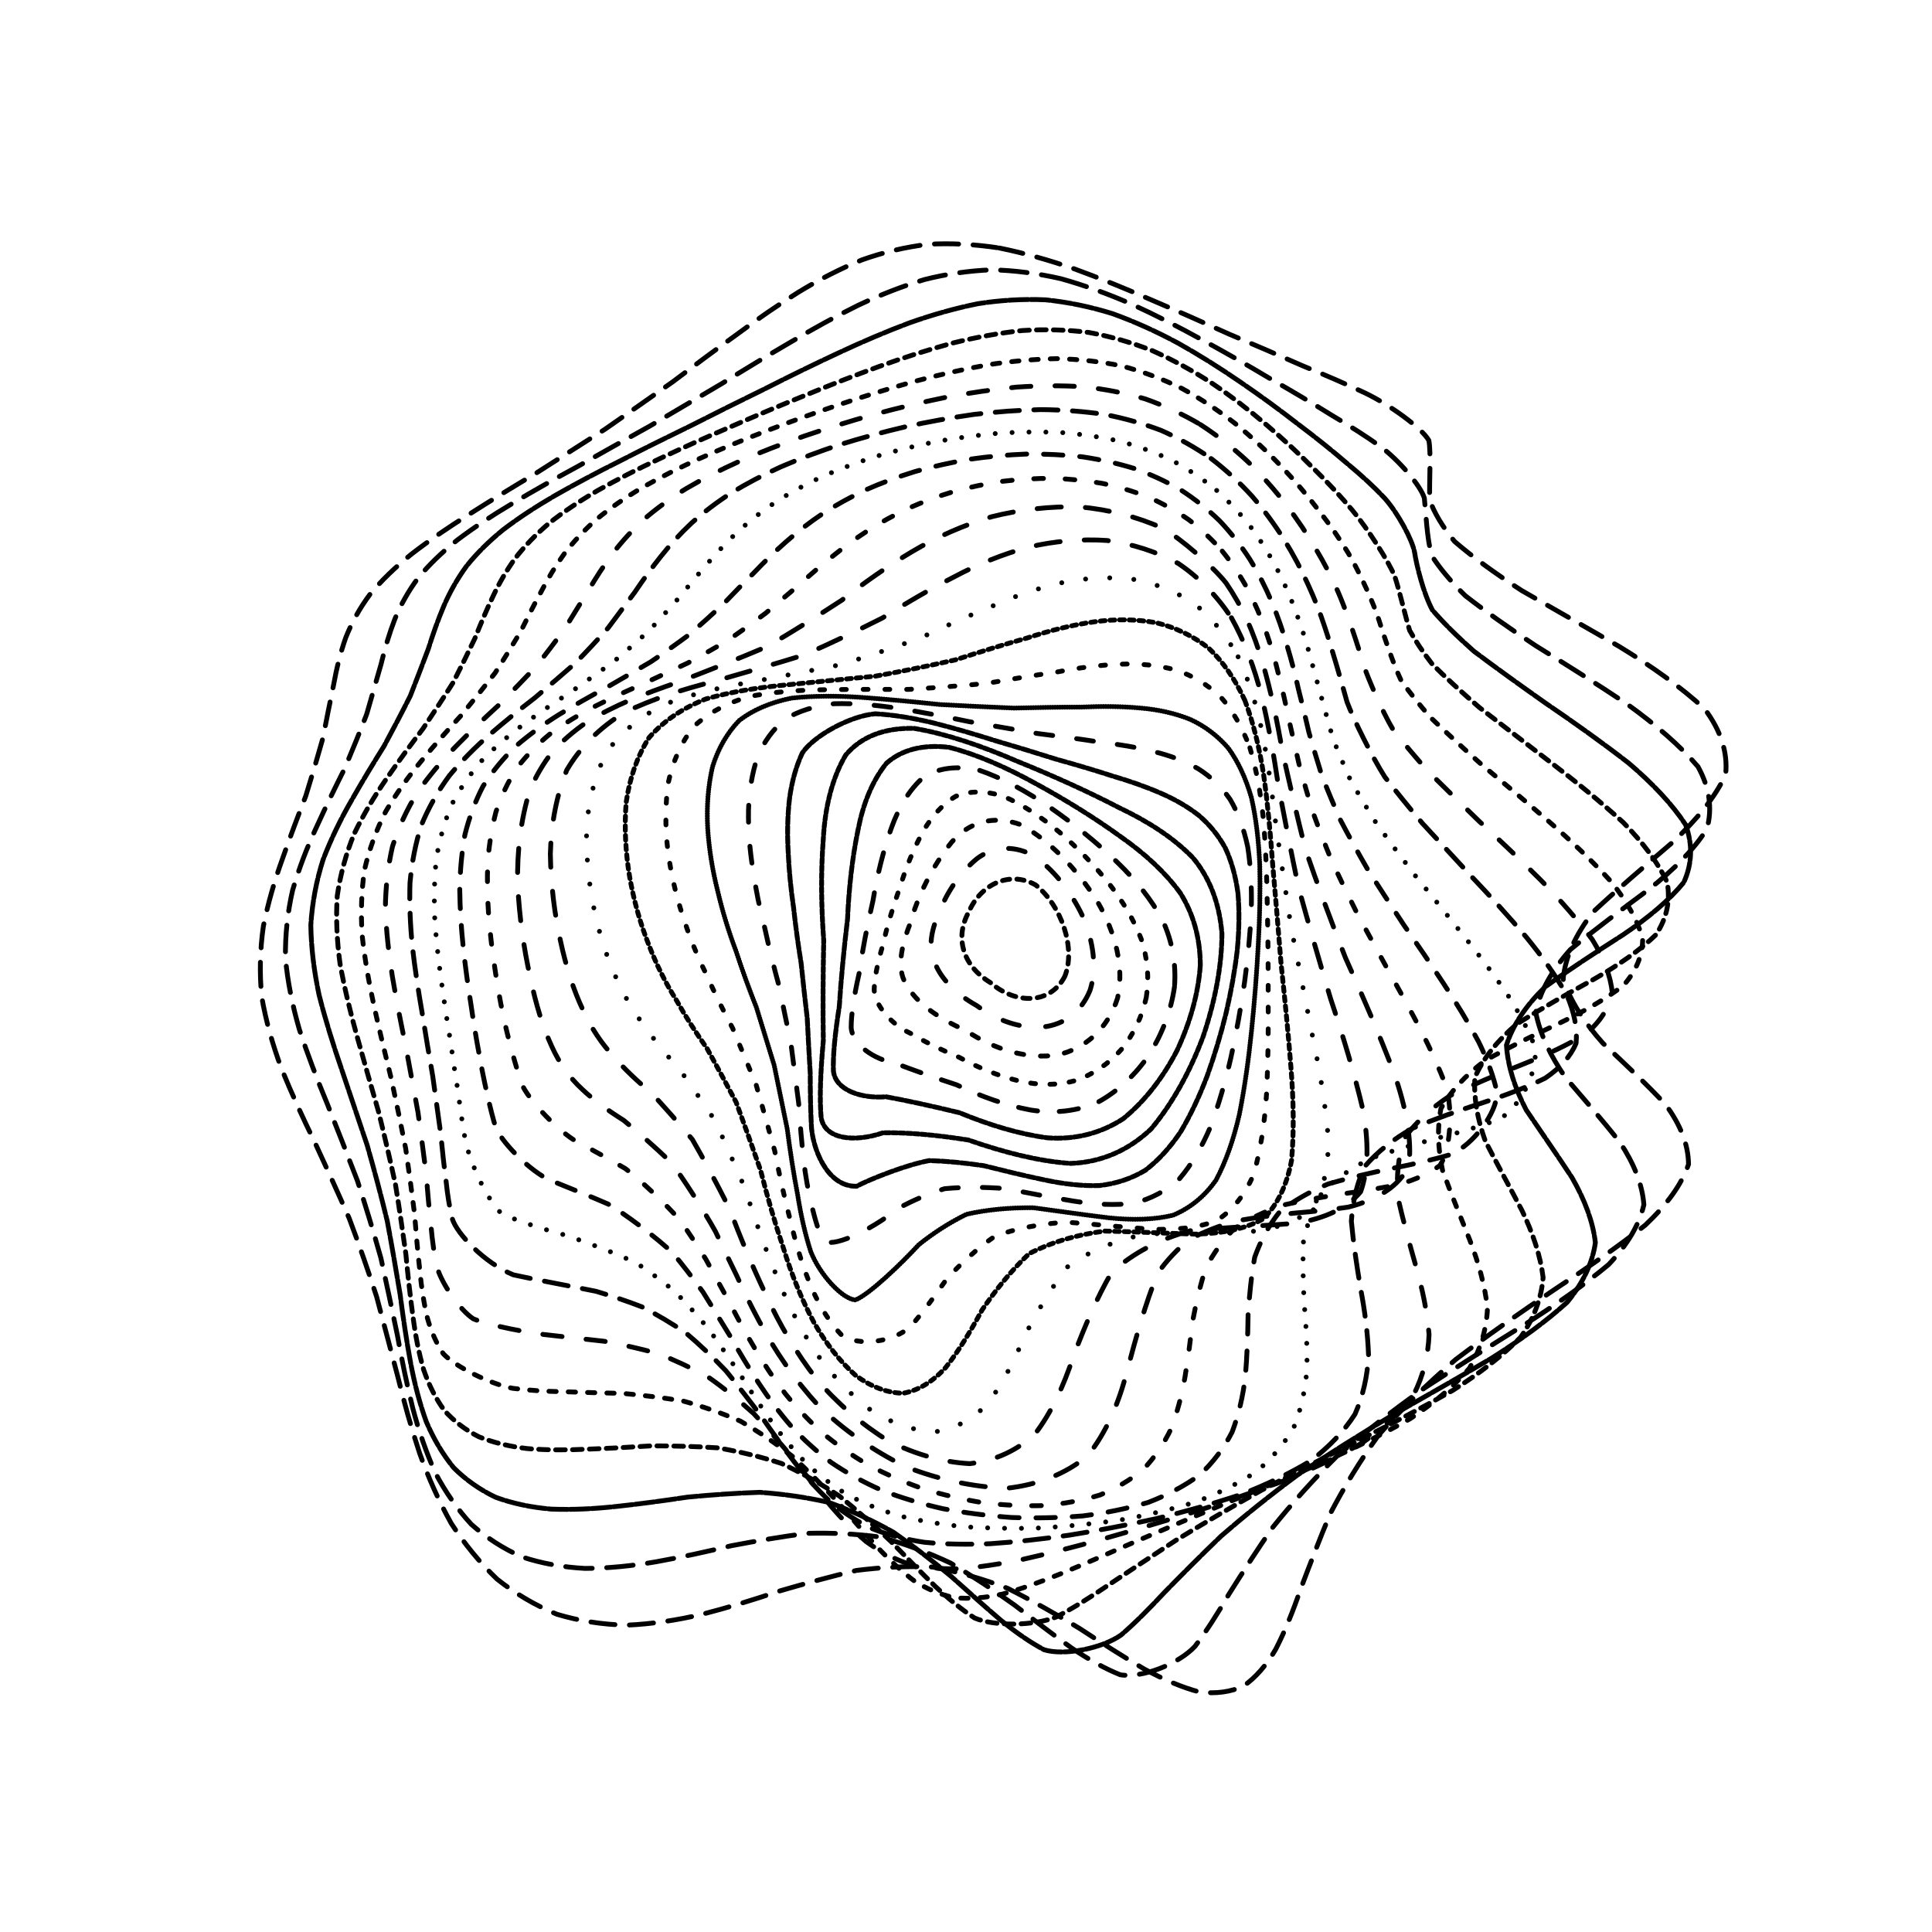 <svg xmlns="http://www.w3.org/2000/svg" version="1.1" xmlns:xlink="http://www.w3.org/1999/xlink" xmlns:svgjs="http://svgjs.dev/svgjs" viewBox="0 0 800 800"><defs><linearGradient x1="50%" y1="0%" x2="50%" y2="100%" id="ccchaos-grad"><stop stop-color="hsl(0, 0%, 100%)" stop-opacity="1" offset="0%"></stop><stop stop-color="hsl(0, 0%, 100%)" stop-opacity="1" offset="100%"></stop></linearGradient></defs><g stroke-width="2" stroke="url(#ccchaos-grad)" fill="none" stroke-linecap="round"><path d="M413.76 102.69C423.96 104.75 434.34 107.68 444.88 111.34 455.43 115.19 466.13 119.54 476.9 124.25 487.63 128.82 498.37 133.56 509 138.37 519.47 142.78 529.66 147.17 539.42 151.48 548.79 155.3 557.48 159.06 565.3 162.75 575.51 167.64 588.79 177.28 591.65 182.37 592.66 187.56 591.72 199.88 592.04 207.21 593.94 212.37 597.23 218.04 602.29 224.19 609.6 230.5 618.91 237.3 630.09 244.53 642.91 251.91 656.71 259.7 670.71 267.84 684.24 276.11 696.26 284.68 705.81 293.5 712.52 302.41 715.53 311.52 714.54 320.78 710.24 330.08 702.57 339.5 692.33 348.99 681.25 358.49 669.95 368.03 659.72 377.57 652.32 387.11 648.07 396.42 647.27 405.48 650.26 414.54 656.04 423.37 663.73 431.97 672.93 440.61 681.93 449.05 689.65 457.33 695.83 465.69 699.12 473.95 699.18 482.14 696.32 490.51 690.19 498.9 681.23 507.34 670.18 516.06 657.41 524.93 643.67 533.98 629.65 543.38 615.86 553.02 602.79 562.92 590.83 573.15 580.16 583.62 570.83 594.26 563.01 605.11 556.41 616.01 550.8 626.81 546.32 637.54 542.37 647.92 538.64 657.76 535.44 667.1 532.03 675.58 528.21 682.98 524.45 689.46 520.04 694.57 514.91 698.17 509.61 700.61 503.55 701.44 496.74 700.64 489.75 698.82 482.07 695.59 473.77 691.09 465.35 686.14 456.38 680.43 446.94 674.25 437.46 668.48 427.55 662.87 417.27 657.7 406.99 653.77 396.6 650.8 386.14 648.87 375.69 648.42 365.16 648.94 354.58 650.29 344 652.79 333.36 655.72 322.69 658.83 312.04 662.43 301.37 665.71 290.75 668.43 280.21 670.94 269.77 672.49 259.55 672.94 249.53 672.72 239.83 671.21 230.58 668.42 221.71 664.79 213.41 659.91 205.81 653.87 198.7 647.1 192.35 639.34 186.82 630.75 181.74 621.65 177.4 611.94 173.76 601.76 170.3 591.33 167.3 580.62 164.64 569.74 161.73 558.81 158.87 547.82 155.93 536.87 152.39 525.97 148.61 515.15 144.58 504.44 139.92 493.83 135.12 483.33 130.33 472.97 125.3 462.69 120.63 452.52 116.55 442.47 112.83 432.46 110.05 422.55 108.37 412.73 107.42 402.94 107.66 393.21 109.05 383.58 110.97 373.95 113.69 364.63 116.96 355.63 120.1 346.63 123.38 337.95 126.61 329.6 129.21 321.25 131.58 313.25 133.72 305.6 135.21 297.96 136.63 290.67 138.1 283.76 139.34 276.83 140.98 270.25 143.17 264.03 145.66 257.75 148.97 251.78 153.19 246.12 158 240.32 163.77 234.76 170.43 229.41 177.66 223.82 185.63 218.37 194.22 213 203.11 207.32 212.38 201.65 221.9 195.98 231.41 189.93 241 183.83 250.57 177.7 259.93 171.2 269.22 164.69 278.41 158.22 287.31 151.51 296.15 144.93 304.96 138.6 313.51 132.24 322.11 126.29 330.81 120.87 339.33 115.69 348.03 111.23 356.95 107.6 365.77 104.46 374.89 102.29 384.35 101.15 393.76 100.61 403.55 101.12 413.75 102.69" stroke-dasharray="10 6" transform="rotate(0, 400, 400)" opacity="0.69"></path><path d="M419.23 113.36C429.15 115.4 439.16 118.26 449.2 121.83 459.24 125.59 469.28 129.85 479.26 134.48 489.18 138.99 498.94 143.69 508.42 148.49 517.71 152.94 526.57 157.38 534.86 161.77 542.75 165.7 549.88 169.57 556.1 173.38 564.06 178.45 573.76 188.31 575.67 193.37 576.59 198.42 577.91 210.08 580.37 216.89 583.86 221.63 588.8 226.84 595.43 232.49 604.02 238.25 614.29 244.47 626.01 251.11 638.89 257.87 652.28 265.03 665.44 272.54 677.79 280.15 688.42 288.09 696.52 296.29 701.88 304.57 703.78 313.08 702.04 321.77 697.38 330.5 689.75 339.38 679.89 348.37 669.4 357.38 658.77 366.47 649.13 375.61 642.06 384.76 637.83 393.74 636.7 402.54 639.04 411.35 643.98 419.99 650.79 428.48 659.2 437.01 667.66 445.41 675.22 453.72 681.68 462.11 685.73 470.47 686.96 478.82 685.64 487.32 681.28 495.9 674.16 504.56 664.92 513.46 653.75 522.52 641.28 531.76 628.15 541.28 614.79 551.01 601.71 560.93 589.29 571.1 577.78 581.42 567.35 591.82 558.16 602.32 550.09 612.76 543.02 623 537.06 633.07 531.79 642.71 526.96 651.73 522.79 660.21 518.69 667.8 514.45 674.31 508.23 682.1 493.37 689.18 484.37 688.25 478.05 686.25 471.08 682.99 463.49 678.6 455.82 673.86 447.58 668.45 438.8 662.62 429.99 657.2 420.7 651.92 410.96 647.03 401.22 643.27 391.29 640.36 381.22 638.38 371.18 637.75 361.01 637.99 350.76 638.99 340.54 641.08 330.26 643.59 319.97 646.31 309.74 649.54 299.54 652.55 289.44 655.11 279.48 657.57 269.71 659.23 260.22 659.94 251 660.11 242.17 659.15 233.84 657.03 225.92 654.18 218.6 650.16 211.97 645.06 205.8 639.26 200.35 632.5 195.63 624.9 191.27 616.79 187.53 608.01 184.36 598.71 181.24 589.11 178.44 579.16 175.87 568.96 172.94 558.64 169.96 548.2 166.85 537.72 163.1 527.24 159.1 516.78 154.86 506.39 150.04 496.05 145.12 485.8 140.24 475.67 135.21 465.6 130.57 455.63 126.55 445.8 122.93 436 120.26 426.31 118.69 416.74 117.85 407.18 118.18 397.73 119.64 388.41 121.63 379.08 124.41 370.08 127.73 361.42 130.96 352.75 134.33 344.42 137.65 336.43 140.38 328.43 142.87 320.76 145.11 313.45 146.69 306.12 148.14 299.13 149.57 292.48 150.68 285.8 152.1 279.43 153.96 273.38 155.99 267.24 158.77 261.37 162.35 255.75 166.45 249.98 171.47 244.39 177.37 238.97 183.85 233.31 191.11 227.74 199.05 222.24 207.38 216.42 216.2 210.61 225.37 204.78 234.66 198.61 244.13 192.4 253.69 186.18 263.15 179.64 272.6 173.12 282 166.67 291.2 160.03 300.34 153.57 309.44 147.38 318.33 141.21 327.22 135.47 336.15 130.26 344.93 125.33 353.81 121.09 362.84 117.67 371.77 114.73 380.92 112.72 390.3 111.7 399.65 111.25 409.29 111.8 419.22 113.36" stroke-dasharray="11 6" transform="rotate(4.04, 400, 400)" opacity="0.84"></path><path d="M422.14 124.04C431.73 126.03 441.27 128.83 450.72 132.31 460.16 135.97 469.46 140.13 478.56 144.66 487.57 149.11 496.28 153.76 504.6 158.53 512.7 162.99 520.27 167.47 527.18 171.91 533.74 175.94 539.52 179.92 544.41 183.85 550.65 189.11 558.14 199.23 559.84 204.33 561.33 209.32 565.78 220.51 570.49 226.92 575.52 231.32 581.93 236.14 589.85 241.36 599.43 246.65 610.32 252.36 622.25 258.47 634.9 264.67 647.62 271.26 659.77 278.19 670.86 285.21 680.08 292.55 686.78 300.18 690.89 307.86 691.79 315.8 689.4 323.95 684.47 332.13 676.94 340.5 667.49 349.02 657.59 357.55 647.61 366.22 638.54 374.99 631.8 383.76 627.6 392.43 626.18 400.99 627.93 409.55 632.08 418.03 638.04 426.4 645.63 434.82 653.48 443.19 660.77 451.5 667.32 459.91 671.92 468.33 674.12 476.78 674.14 485.38 671.39 494.07 666.03 502.86 658.6 511.86 649.13 521 638.15 530.31 626.21 539.83 613.66 549.51 600.99 559.31 588.57 569.29 576.68 579.33 565.56 589.35 555.36 599.39 546.11 609.27 537.77 618.86 530.44 628.21 523.85 637.06 517.83 645.23 512.53 652.85 507.5 659.57 502.55 665.21 495.58 671.82 480.44 677.16 471.8 675.77 465.85 673.64 459.34 670.38 452.27 666.13 445.15 661.61 437.49 656.49 429.3 651.02 421.08 645.94 412.37 640.98 403.18 636.35 394 632.77 384.6 629.93 375.03 627.9 365.5 627.11 355.82 627.1 346.07 627.78 336.37 629.48 326.63 631.58 316.9 633.91 307.29 636.77 297.75 639.48 288.37 641.85 279.18 644.21 270.23 645.9 261.63 646.79 253.33 647.27 245.47 646.74 238.14 645.19 231.2 643.02 224.85 639.78 219.18 635.52 213.88 630.65 209.23 624.83 205.23 618.19 201.45 611.05 198.17 603.22 195.34 594.83 192.42 586.11 189.72 576.98 187.11 567.53 184.07 557.93 180.92 548.13 177.57 538.22 173.6 528.26 169.37 518.27 164.92 508.3 159.95 498.34 154.93 488.44 150.01 478.63 145 468.85 140.43 459.16 136.5 449.6 133 440.06 130.47 430.63 129.01 421.34 128.29 412.05 128.7 402.89 130.23 393.86 132.28 384.83 135.1 376.14 138.47 367.79 141.76 359.43 145.21 351.4 148.62 343.72 151.47 336.01 154.1 328.63 156.46 321.59 158.15 314.51 159.67 307.74 161.11 301.29 162.17 294.78 163.43 288.56 165.02 282.61 166.69 276.55 168.98 270.71 171.98 265.09 175.41 259.3 179.69 253.66 184.8 248.14 190.47 242.38 196.95 236.69 204.13 231.04 211.77 225.1 219.96 219.15 228.6 213.2 237.47 206.93 246.62 200.65 255.94 194.37 265.29 187.83 274.71 181.33 284.14 174.95 293.46 168.42 302.76 162.11 312.02 156.09 321.14 150.13 330.24 144.62 339.33 139.65 348.31 134.96 357.33 130.96 366.42 127.76 375.44 125.01 384.58 123.16 393.85 122.26 403.11 121.89 412.53 122.48 422.12 124.03" stroke-dasharray="8 1" transform="rotate(8.08, 400, 400)" opacity="0.10"></path><path d="M422.1 134.71C431.29 136.67 440.31 139.39 449.12 142.76 457.9 146.33 466.42 150.38 474.61 154.8 482.72 159.16 490.42 163.75 497.62 168.47 504.64 172.93 511.06 177.42 516.81 181.91 524.65 188.06 536.07 199.58 539.73 205.03 542.69 210.02 547.44 220.2 550.46 225.61 553.57 229.17 557.49 233.03 562.44 237.2 568.83 241.35 576.47 245.85 585.4 250.72 595.62 255.62 606.8 260.9 618.62 266.56 630.76 272.27 642.63 278.34 653.63 284.76 663.4 291.24 671.23 298.04 676.59 305.14 679.55 312.28 679.57 319.69 676.63 327.33 671.51 335 664.14 342.89 655.13 350.97 645.81 359.05 636.47 367.31 627.95 375.72 621.54 384.14 617.39 392.51 615.72 400.83 616.92 409.17 620.33 417.46 625.46 425.72 632.23 434.02 639.43 442.32 646.32 450.62 652.83 459 657.77 467.43 660.72 475.92 661.87 484.53 660.55 493.25 656.82 502.08 651.14 511.06 643.42 520.18 634.04 529.42 623.53 538.82 612.1 548.32 600.22 557.89 588.22 567.54 576.4 577.18 565.01 586.72 554.23 596.19 544.16 605.43 534.86 614.31 526.39 622.88 518.63 630.91 511.48 638.23 505.02 644.99 498.97 650.86 493.15 655.69 485.09 661.21 468.85 664.98 460.16 663.21 454.29 660.99 448 657.77 441.25 653.68 434.48 649.38 427.25 644.57 419.53 639.43 411.8 634.69 403.61 630.04 394.99 625.68 386.36 622.26 377.52 619.49 368.54 617.44 359.58 616.51 350.51 616.28 341.39 616.66 332.33 617.98 323.28 619.7 314.28 621.64 305.42 624.13 296.69 626.53 288.17 628.67 279.87 630.88 271.86 632.54 264.24 633.53 256.9 634.21 250.04 634.04 243.71 632.95 237.71 631.36 232.29 628.8 227.47 625.3 222.94 621.26 218.97 616.33 215.53 610.6 212.19 604.4 209.23 597.5 206.58 590.02 203.75 582.2 201 573.92 198.26 565.29 195.04 556.45 191.65 547.37 188.04 538.12 183.83 528.78 179.38 519.35 174.74 509.88 169.65 500.4 164.56 490.93 159.63 481.52 154.68 472.11 150.21 462.78 146.4 453.55 143.06 444.33 140.67 435.21 139.35 426.22 138.74 417.24 139.24 408.37 140.82 399.65 142.92 390.92 145.77 382.52 149.15 374.46 152.5 366.38 156.01 358.63 159.5 351.2 162.48 343.75 165.24 336.61 167.74 329.77 169.58 322.89 171.21 316.3 172.71 309.99 173.77 303.6 174.95 297.46 176.35 291.56 177.73 285.53 179.61 279.7 182.1 274.03 184.91 268.19 188.48 262.47 192.84 256.84 197.69 250.98 203.33 245.17 209.69 239.39 216.51 233.33 223.96 227.28 231.91 221.22 240.17 214.9 248.79 208.57 257.68 202.28 266.7 195.77 275.87 189.35 285.12 183.06 294.36 176.69 303.62 170.55 312.86 164.74 322.04 159.01 331.2 153.74 340.32 149.02 349.38 144.59 358.44 140.84 367.5 137.85 376.52 135.31 385.57 133.61 394.67 132.83 403.75 132.54 412.9 133.17 422.09 134.71" stroke-dasharray="4 3" transform="rotate(12.12, 400, 400)" opacity="0.61"></path><path d="M419.13 145.38C427.86 147.3 436.32 149.94 444.46 153.2 452.58 156.66 460.33 160.59 467.68 164.89 474.95 169.16 481.74 173.66 488 178.32 494.11 182.75 499.62 187.25 504.49 191.76 511.19 198.01 521.2 209.84 524.78 215.45 528.2 220.62 535.36 230.97 540.21 236.36 544.62 239.87 549.89 243.62 556.15 247.64 563.65 251.59 572.23 255.86 581.82 260.45 592.35 265.04 603.51 269.97 614.93 275.24 626.33 280.53 637.18 286.18 646.94 292.15 655.37 298.15 661.85 304.47 665.97 311.1 667.88 317.74 667.14 324.67 663.77 331.86 658.54 339.06 651.37 346.5 642.8 354.17 634.07 361.83 625.34 369.71 617.36 377.78 611.28 385.86 607.19 393.95 605.31 402.03 606.02 410.12 608.74 418.23 613.08 426.35 619.03 434.51 625.53 442.7 631.95 450.93 638.26 459.23 643.37 467.61 646.86 476.06 648.91 484.61 648.82 493.27 646.55 502.02 642.52 510.89 636.5 519.86 628.78 528.91 619.83 538.07 609.76 547.27 598.96 556.46 587.77 565.68 576.42 574.82 565.2 583.78 554.28 592.61 543.81 601.14 533.91 609.25 524.62 617.03 515.95 624.22 507.85 630.7 500.37 636.63 493.34 641.68 486.65 645.75 480.4 649.12 474.3 651.4 468.26 652.56 462.46 652.99 456.55 652.33 450.45 650.59 444.45 648.33 438.16 645.18 431.55 641.25 424.95 637.19 417.99 632.68 410.64 627.88 403.29 623.46 395.56 619.11 387.46 615.01 379.35 611.75 371.09 609.07 362.73 607.01 354.4 605.95 346 605.51 337.6 605.62 329.27 606.6 320.99 607.95 312.83 609.52 304.8 611.64 296.96 613.71 289.39 615.59 282.01 617.62 274.97 619.19 268.34 620.21 259 621.06 243.2 618.28 236.8 614.46 232.89 611.16 229.43 607.03 226.39 602.14 223.33 596.83 220.54 590.82 217.94 584.23 215.05 577.31 212.17 569.9 209.22 562.09 205.76 554.07 202.1 545.75 198.21 537.21 193.76 528.56 189.1 519.76 184.3 510.88 179.13 501.95 174.02 492.99 169.12 484.04 164.26 475.09 159.92 466.17 156.27 457.32 153.1 448.49 150.87 439.72 149.69 431.07 149.2 422.42 149.78 413.87 151.41 405.45 153.54 397.03 156.4 388.92 159.8 381.13 163.17 373.32 166.73 365.82 170.29 358.61 173.39 351.38 176.28 344.43 178.93 337.76 180.93 331.04 182.71 324.57 184.32 318.35 185.44 312.04 186.6 305.95 187.9 300.05 189.07 294.03 190.64 288.17 192.69 282.44 194.96 276.54 197.9 270.73 201.53 264.99 205.59 259.04 210.4 253.12 215.9 247.23 221.86 241.09 228.45 234.96 235.6 228.85 243.1 222.5 251.03 216.18 259.3 209.92 267.78 203.49 276.48 197.18 285.34 191.03 294.27 184.84 303.27 178.92 312.3 173.33 321.33 167.87 330.36 162.86 339.36 158.4 348.33 154.23 357.28 150.73 366.18 147.96 375.07 145.62 383.94 144.08 392.76 143.41 401.59 143.2 410.38 143.86 419.12 145.38" stroke-dasharray="3 5" transform="rotate(16.16, 400, 400)" opacity="0.34"></path><path d="M413.61 156.06C421.84 157.92 429.73 160.48 437.23 163.63 444.71 166.97 451.78 170.77 458.39 174.94 464.94 179.1 470.99 183.51 476.52 188.08 481.95 192.47 486.82 196.95 491.13 201.45 497.21 207.78 506.93 219.87 510.98 225.64 515.29 230.98 525.38 241.58 532.07 247 537.68 250.5 544.11 254.2 551.43 258.12 559.77 261.95 568.96 266.06 578.87 270.44 589.39 274.78 600.22 279.43 610.99 284.4 621.48 289.35 631.18 294.63 639.66 300.22 646.77 305.82 651.96 311.73 654.93 317.94 655.91 324.15 654.51 330.65 650.81 337.42 645.54 344.2 638.61 351.23 630.52 358.51 622.36 365.79 614.23 373.31 606.77 381.05 601.02 388.8 597.01 396.6 594.96 404.44 595.22 412.28 597.3 420.19 600.88 428.13 606.03 436.11 611.81 444.15 617.69 452.25 623.68 460.41 628.79 468.66 632.63 476.98 635.36 485.38 636.27 493.87 635.27 502.44 632.73 511.09 628.32 519.8 622.24 528.55 614.91 537.35 606.34 546.14 596.84 554.87 586.75 563.55 576.24 572.09 565.57 580.4 554.93 588.53 544.49 596.31 534.39 603.63 524.68 610.6 515.43 616.97 506.67 622.62 498.39 627.75 490.56 632.04 483.09 635.4 476.04 638.13 469.22 639.87 462.58 640.57 456.19 640.67 449.82 639.77 443.42 637.92 437.14 635.65 430.72 632.59 424.11 628.86 417.53 625.04 410.72 620.82 403.64 616.35 396.57 612.24 389.21 608.19 381.59 604.33 373.97 601.25 366.27 598.64 358.54 596.58 350.83 595.43 343.13 594.8 335.49 594.66 327.91 595.33 320.45 596.32 313.16 597.54 305.99 599.29 299.05 601.03 292.41 602.64 282.89 605.16 266.09 607.86 258.96 607.55 252.55 606.05 242 598.68 237.63 592.85 234.7 588.35 231.92 583.19 229.23 577.44 226.2 571.39 223.1 564.83 219.87 557.85 216.13 550.66 212.19 543.12 208.02 535.33 203.35 527.41 198.52 519.29 193.6 511.04 188.39 502.73 183.3 494.34 178.48 485.92 173.76 477.48 169.58 469.03 166.11 460.62 163.14 452.21 161.08 443.84 160.04 435.55 159.67 427.27 160.34 419.07 162 410.96 164.15 402.86 167.01 395.04 170.39 387.5 173.78 379.95 177.37 372.68 180.99 365.67 184.18 358.64 187.21 351.85 190.01 345.32 192.19 338.72 194.13 332.35 195.88 326.19 197.13 319.94 198.34 313.87 199.6 307.96 200.66 301.93 202.01 296.02 203.73 290.23 205.56 284.27 207.95 278.38 210.94 272.55 214.27 266.52 218.27 260.52 222.94 254.55 228.01 248.37 233.71 242.21 239.98 236.08 246.62 229.76 253.73 223.49 261.23 217.31 268.99 211.01 277.04 204.84 285.31 198.88 293.71 192.91 302.25 187.22 310.86 181.89 319.54 176.7 328.24 171.97 336.92 167.79 345.63 163.89 354.3 160.64 362.9 158.09 371.52 155.94 380.07 154.57 388.53 154 397 153.87 405.37 154.56 413.6 156.05" stroke-dasharray="8 10" transform="rotate(20.2, 400, 400)" opacity="0.98"></path><path d="M406.28 166.73C413.99 168.55 421.32 171.01 428.25 174.04 435.15 177.26 441.63 180.93 447.66 184.96 453.65 188.99 459.17 193.28 464.21 197.75 469.2 202.08 473.73 206.51 477.8 210.99 483.72 217.35 494.1 229.64 499 235.56 504.49 241.07 517.65 251.93 526.02 257.43 532.63 260.96 539.98 264.65 548.05 268.53 556.9 272.29 566.36 276.28 576.26 280.52 586.48 284.69 596.71 289.14 606.64 293.85 616.06 298.55 624.56 303.53 631.74 308.81 637.56 314.07 641.55 319.64 643.48 325.48 643.66 331.32 641.72 337.45 637.78 343.85 632.54 350.25 625.9 356.91 618.28 363.83 610.68 370.75 603.13 377.93 596.18 385.36 590.75 392.78 586.85 400.29 584.65 407.87 584.51 415.45 586.01 423.12 588.89 430.85 593.26 438.6 598.3 446.44 603.58 454.35 609.16 462.3 614.12 470.34 618.12 478.45 621.32 486.6 623 494.84 623.06 503.12 621.82 511.44 618.87 519.79 614.34 528.13 608.62 536.47 601.6 544.76 593.55 552.92 584.78 561 575.37 568.88 565.58 576.48 555.6 583.87 545.58 590.88 535.67 597.39 525.95 603.56 516.51 609.12 507.42 613.98 498.67 618.36 490.29 621.95 482.27 624.66 474.58 626.82 467.17 628.08 459.99 628.4 453.05 628.21 446.23 627.13 439.49 625.22 432.88 622.96 426.25 620.02 419.57 616.49 412.93 612.92 406.18 609 399.29 604.85 392.41 601.04 385.37 597.27 378.17 593.66 370.98 590.74 363.8 588.23 356.67 586.18 349.56 584.94 342.53 584.15 335.63 583.79 328.79 584.17 322.11 584.84 315.65 585.72 306.24 587.82 289.13 592.03 281.59 593.56 268.74 594.04 253.25 587.63 249.02 582.79 246.06 579.01 243.17 574.62 240.29 569.66 237.02 564.42 233.64 558.68 230.11 552.51 226.08 546.13 221.86 539.38 217.44 532.34 212.59 525.17 207.63 517.76 202.64 510.18 197.45 502.53 192.43 494.75 187.73 486.9 183.18 479.01 179.21 471.08 175.94 463.15 173.17 455.2 171.3 447.27 170.41 439.38 170.16 431.49 170.9 423.65 172.59 415.87 174.75 408.1 177.59 400.57 180.95 393.29 184.33 386 187.93 378.94 191.58 372.12 194.87 365.27 198.01 358.64 200.95 352.21 203.32 345.74 205.45 339.44 207.37 333.32 208.77 327.12 210.09 321.06 211.4 315.14 212.43 309.1 213.65 303.16 215.14 297.3 216.65 291.3 218.6 285.36 221.05 279.46 223.73 273.4 227.02 267.36 230.89 261.36 235.11 255.18 239.93 249.03 245.31 242.93 251.03 236.69 257.24 230.53 263.88 224.47 270.8 218.33 278.05 212.37 285.57 206.62 293.28 200.9 301.17 195.48 309.18 190.42 317.3 185.53 325.49 181.1 333.68 177.19 341.94 173.57 350.17 170.57 358.34 168.24 366.54 166.29 374.66 165.06 382.66 164.6 390.68 164.55 398.56 165.25 406.27 166.73" stroke-dasharray="10 6" transform="rotate(24.24, 400, 400)" opacity="0.36"></path><path d="M398.12 177.4C405.3 179.16 412.12 181.53 418.55 184.44 424.96 187.53 430.98 191.05 436.59 194.93 442.18 198.83 447.37 202.98 452.16 207.34 456.96 211.58 461.39 215.94 465.49 220.37 471.65 226.73 483.34 239.15 489.33 245.18 493.76 248.95 498.43 252.74 503.45 256.56 509.07 260.15 515.19 263.82 521.87 267.58 529.24 271.16 537.19 274.88 545.7 278.75 554.73 282.49 564.13 286.42 573.72 290.56 583.37 294.62 592.8 298.92 601.72 303.45 609.99 307.95 617.24 312.7 623.15 317.72 629.2 325.36 629.96 341.96 624.69 350.93 619.54 356.99 613.22 363.32 606.09 369.91 599.04 376.49 592.05 383.34 585.59 390.46 580.48 397.57 576.69 404.78 574.38 412.07 573.91 419.37 574.87 426.77 577.09 434.23 580.71 441.72 585.03 449.3 589.68 456.94 594.75 464.62 599.44 472.37 603.43 480.17 606.89 488.01 609.14 495.89 610.03 503.78 609.86 511.69 608.19 519.58 605.07 527.42 600.87 535.23 595.39 542.93 588.83 550.46 581.49 557.88 573.38 565.06 564.72 571.92 555.71 578.55 546.44 584.77 537.09 590.5 527.73 595.88 518.48 600.68 509.43 604.8 500.57 608.48 491.97 611.42 483.67 613.55 475.6 615.21 467.8 616.05 460.25 616.06 452.89 615.63 445.72 614.43 438.69 612.49 431.8 610.28 424.97 607.48 418.19 604.16 411.48 600.84 404.75 597.2 398 593.37 391.27 589.85 384.49 586.36 377.66 582.99 370.83 580.23 364.11 577.81 357.53 575.79 350.96 574.48 344.55 573.56 338.33 573 329.15 573.3 312.13 575.64 304.41 577.22 297.13 579.04 284.42 581.31 278.96 581.36 269.21 578.35 255.66 567.03 250.95 560.93 247.4 556.44 243.71 551.46 239.86 546.05 235.56 540.45 231.08 534.47 226.46 528.17 221.47 521.74 216.44 515.05 211.44 508.15 206.32 501.17 201.42 494.03 196.88 486.77 192.55 479.47 188.8 472.09 185.76 464.66 183.22 457.22 181.54 449.75 180.8 442.28 180.67 434.81 181.47 427.35 183.18 419.92 185.33 412.49 188.15 405.26 191.46 398.24 194.82 391.21 198.4 384.38 202.08 377.74 205.43 371.07 208.68 364.59 211.75 358.27 214.29 351.91 216.62 345.69 218.73 339.62 220.33 333.47 221.8 327.43 223.22 321.5 224.31 315.47 225.49 309.52 226.86 303.63 228.15 297.62 229.78 291.65 231.81 285.73 233.97 279.67 236.64 273.64 239.82 267.65 243.27 261.53 247.26 255.45 251.78 249.44 256.59 243.33 261.89 237.31 267.63 231.42 273.63 225.51 280.01 219.77 286.68 214.27 293.56 208.84 300.67 203.71 307.94 198.95 315.35 194.37 322.87 190.23 330.44 186.62 338.08 183.28 345.74 180.53 353.35 178.41 361.01 176.66 368.6 175.58 376.07 175.22 383.57 175.23 390.93 175.96 398.11 177.4" stroke-dasharray="0 7" transform="rotate(28.28, 400, 400)" opacity="0.81"></path><path d="M390.21 188.07C396.88 189.78 403.24 192.05 409.26 194.83 415.27 197.78 420.96 201.15 426.31 204.86 431.66 208.61 436.7 212.62 441.44 216.84 446.23 220.97 450.77 225.24 455.11 229.6 459.57 233.79 463.93 238.03 468.24 242.3 472.8 246.34 477.44 250.41 482.25 254.49 487.45 258.33 492.96 262.21 498.83 266.11 505.21 269.8 512.05 273.55 519.35 277.37 527.16 281.02 535.4 284.78 544 288.66 552.9 292.41 561.95 296.32 570.96 300.4 579.83 304.39 588.29 308.59 596.1 313 603.18 317.34 609.19 321.93 613.88 326.74 618.31 334.04 617.06 349.87 611.56 358.4 606.56 364.17 600.58 370.19 593.94 376.47 587.43 382.75 580.99 389.28 575 396.08 570.21 402.87 566.55 409.77 564.16 416.76 563.39 423.75 563.88 430.84 565.5 438 568.41 445.18 572.01 452.43 576.01 459.75 580.52 467.08 584.84 474.47 588.67 481.89 592.21 489.32 594.8 496.77 596.3 504.19 596.98 511.61 596.37 518.97 594.49 526.24 591.66 533.45 587.62 540.51 582.52 547.36 576.64 554.08 569.93 560.53 562.55 566.63 554.71 572.51 546.46 577.97 537.97 582.93 529.31 587.57 520.6 591.64 511.93 595.07 503.32 598.12 494.84 600.48 486.56 602.11 478.42 603.33 470.5 603.82 462.8 603.57 455.24 602.96 447.88 601.68 440.7 599.75 433.62 597.62 426.68 594.97 419.86 591.87 413.09 588.8 406.4 585.45 399.78 581.92 393.18 578.68 386.62 575.45 380.11 572.31 373.6 569.72 367.29 567.4 361.18 565.41 352.13 563.53 335.21 562.21 327.42 562.54 319.95 563.65 306.57 566.21 300.68 567.24 290.07 567.88 275.81 563.97 271.23 560.65 266.2 556.5 255.19 545.36 249.04 538.5 244.5 533.63 239.83 528.37 235.05 522.79 230 517.08 224.96 511.09 220.01 504.86 215.01 498.55 210.29 492.05 205.96 485.39 201.87 478.7 198.38 471.88 195.58 464.97 193.27 458.05 191.8 451.06 191.2 444.04 191.19 437.01 192.05 429.95 193.77 422.88 195.91 415.81 198.67 408.89 201.92 402.14 205.24 395.39 208.8 388.78 212.46 382.33 215.86 375.86 219.19 369.53 222.37 363.33 225.09 357.09 227.6 350.97 229.91 344.95 231.73 338.88 233.4 332.89 234.97 326.98 236.18 320.99 237.42 315.05 238.77 309.17 239.96 303.19 241.39 297.25 243.12 291.36 244.9 285.35 247.07 279.39 249.68 273.47 252.47 267.45 255.74 261.5 259.47 255.63 263.44 249.7 267.88 243.88 272.74 238.21 277.83 232.55 283.3 227.09 289.09 221.87 295.07 216.74 301.33 211.93 307.79 207.49 314.38 203.23 321.13 199.4 327.97 196.08 334.9 193.02 341.88 190.52 348.86 188.62 355.88 187.05 362.87 186.12 369.77 185.85 376.7 185.93 383.52 186.67 390.2 188.07" stroke-dasharray="8 7" transform="rotate(32.32, 400, 400)" opacity="0.55"></path><path d="M383.59 198.75C389.8 200.38 395.75 202.56 401.45 205.2 407.16 208.01 412.61 211.22 417.83 214.76 423.06 218.35 428.08 222.2 432.92 226.26 437.82 230.26 442.6 234.42 447.29 238.67 452.12 242.8 456.95 246.99 461.84 251.22 466.97 255.28 472.27 259.36 477.77 263.46 483.63 267.37 489.79 271.3 496.28 275.26 503.18 279.03 510.44 282.85 518.05 286.73 525.99 290.45 534.2 294.25 542.58 298.16 551.06 301.94 559.5 305.85 567.72 309.9 575.65 313.86 583.04 318 589.68 322.31 597.97 328.78 606.92 342.7 607 350.18 605.46 355.22 602.56 360.5 598.41 366.01 593.61 371.51 587.99 377.25 581.84 383.23 575.85 389.21 569.94 395.44 564.41 401.91 559.93 408.38 556.41 414.96 553.98 421.61 552.96 428.27 553.03 435.02 554.1 441.83 556.35 448.64 559.26 455.53 562.6 462.45 566.51 469.38 570.37 476.34 573.93 483.31 577.39 490.27 580.13 497.22 582.02 504.11 583.32 510.97 583.55 517.75 582.68 524.39 581.03 530.96 578.29 537.35 574.54 543.5 570.08 549.51 564.76 555.22 558.72 560.58 552.19 565.72 545.13 570.43 537.7 574.67 530.01 578.61 522.11 582.02 514.12 584.83 506.07 587.3 498.04 589.15 490.09 590.35 482.19 591.2 474.43 591.4 466.83 590.95 459.32 590.22 451.98 588.89 444.82 587.01 437.73 584.98 430.8 582.5 424.03 579.62 417.3 576.8 410.7 573.73 404.23 570.49 397.78 567.53 391.43 564.55 385.21 561.64 378.98 559.2 373.01 556.99 367.29 555.05 358.84 553.09 343.24 551.25 336.13 551.18 329.29 551.84 316.99 553.58 311.48 554.3 301.18 554.76 286.51 551.55 281.54 548.79 276.08 545.32 264.16 535.85 257.62 529.94 252.9 525.72 248.09 521.13 243.24 516.21 238.19 511.18 233.21 505.85 228.37 500.27 223.56 494.62 219.06 488.74 214.98 482.69 211.17 476.59 207.95 470.34 205.41 463.96 203.35 457.57 202.08 451.07 201.63 444.5 201.73 437.93 202.64 431.28 204.36 424.59 206.47 417.9 209.17 411.31 212.34 404.85 215.6 398.38 219.1 392.02 222.74 385.78 226.16 379.52 229.54 373.36 232.82 367.3 235.68 361.21 238.37 355.2 240.88 349.28 242.92 343.31 244.81 337.4 246.58 331.55 247.97 325.63 249.34 319.77 250.75 313.95 251.95 308.05 253.3 302.19 254.86 296.38 256.38 290.48 258.22 284.63 260.4 278.85 262.66 273 265.34 267.22 268.41 261.55 271.65 255.85 275.31 250.28 279.37 244.88 283.6 239.5 288.21 234.34 293.15 229.45 298.25 224.65 303.63 220.17 309.26 216.05 315.01 212.12 320.94 208.61 327.02 205.58 333.18 202.8 339.43 200.55 345.73 198.86 352.07 197.47 358.42 196.67 364.75 196.5 371.09 196.63 377.38 197.38 383.58 198.75" stroke-dasharray="4 9" transform="rotate(36.36, 400, 400)" opacity="0.75"></path><path d="M379.16 209.42C384.93 210.99 390.55 213.05 396 215.56 401.46 218.22 406.77 221.26 411.93 224.62 422.35 231.48 432.43 239.26 442.39 247.6 452.94 255.52 463.94 263.74 475.69 272.1 488.57 279.77 502.56 287.61 517.5 295.6 533.16 303 548.94 310.76 563.77 318.92 577.05 326.72 587.33 335.15 593.34 344.24 595.53 353.16 592.72 362.89 585.25 373.45 580.68 378.71 575.45 384.18 569.79 389.88 564.31 395.57 558.91 401.49 553.82 407.64 549.65 413.78 546.28 420.01 543.84 426.31 542.61 432.61 542.32 438.98 542.9 445.4 547.14 458.24 553.16 471.25 559.32 484.18 565.67 497.04 569.42 509.67 569.81 521.74 567.76 533.44 561.97 544.24 553.04 553.72 542.15 562.37 529.25 569.29 515.25 574.11 500.67 577.77 485.88 579.17 471.39 578.24 457 576.43 443.11 572.72 429.87 567.42 423.3 564.84 416.87 562.05 410.6 559.09 404.35 556.39 398.23 553.66 392.27 550.97 383.47 547.64 367.24 542.69 359.8 541.1 350.02 540.51 341.28 540.43 333.56 540.53 325.63 541.66 318.51 542.23 312.02 541.87 304.91 541.59 297.99 539.85 291.03 536.56 282.93 532.82 274.45 527.41 265.58 520.47 255.73 513.07 245.88 504.3 236.57 494.42 227.58 484.28 220.24 473.25 215.27 461.57 213.46 455.71 212.38 449.71 212.09 443.6 212.28 437.48 213.24 431.26 214.95 424.96 217.02 418.66 219.65 412.42 222.73 406.26 225.9 400.1 229.33 394.01 232.91 387.99 239.47 375.93 245.82 364.11 251.59 352.57 255.69 340.87 259.29 329.32 262.66 317.98 265.04 306.41 267.97 294.98 271.78 283.84 275.64 272.56 280.89 261.67 287.52 251.45 294.66 241.42 303.15 232.37 312.71 224.66 322.68 217.66 333.44 212.37 344.66 209.13 353.19 207.58 370.49 207.72 379.15 209.42" stroke-dasharray="10 10" transform="rotate(40.4, 400, 400)" opacity="0.53"></path><path d="M377.5 220.09C388.28 223.28 398.8 228.2 409.06 234.46 419.46 240.96 429.86 248.38 440.43 256.39 451.52 264.09 463.19 272.15 475.58 280.39 488.76 288.07 502.74 295.93 517.22 303.94 531.86 311.43 546.08 319.22 558.91 327.35 569.98 335.13 578.03 343.43 582.11 352.3 582.93 360.98 579.45 370.37 572.09 380.47 563.33 390.5 553.16 401.34 543.23 412.95 536.41 424.56 532.58 436.44 531.89 448.41 534.94 460.39 539.71 472.42 544.92 484.27 550.74 496.01 554.71 507.41 556.05 518.16 555.62 528.52 551.95 537.94 545.39 546.04 537.05 553.4 526.55 559.12 514.67 562.93 502.02 565.78 488.77 566.64 475.47 565.44 462.09 563.61 448.96 560.12 436.35 555.27 423.8 550.71 411.76 545.58 400.36 540.29 388.96 536.45 378.65 533.19 369.38 530.62 360.02 529.67 351.6 529.12 344.03 528.74 336.16 529.34 328.9 529.5 322.07 528.93 314.57 528.56 307.11 526.98 299.52 524.07 290.95 520.9 282.06 516.25 272.94 510.22 263.12 503.84 253.52 496.16 244.64 487.39 236.26 478.4 229.56 468.47 225.17 457.82 222.48 447.1 222.57 435.77 225.54 423.97 229.85 412.17 235.92 400.47 242.97 388.98 249.51 377.45 255.98 366.06 262.01 354.87 266.56 343.56 270.63 332.36 274.38 321.35 277.06 310.18 280.05 299.19 283.64 288.52 287 277.81 291.47 267.54 297.09 257.98 302.98 248.67 310.12 240.35 318.31 233.33 326.78 226.99 336.13 222.26 346.11 219.43 356.19 217.59 366.71 217.77 377.49 220.09" stroke-dasharray="10 10" transform="rotate(44.44, 400, 400)" opacity="0.18"></path><path d="M378.83 230.77C388.92 233.79 399.08 238.39 409.27 244.26 419.6 250.38 430.19 257.41 441.1 265.05 452.43 272.47 464.35 280.29 476.84 288.34 489.79 295.95 503.21 303.76 516.68 311.71 529.9 319.23 542.29 327.01 552.99 335.07 561.9 342.82 567.9 350.99 570.3 359.62 570.01 368.09 566.09 377.14 558.97 386.79 550.88 396.38 541.66 406.64 532.64 417.55 526.28 428.46 522.36 439.53 521.07 450.61 523.05 461.66 526.63 472.66 530.81 483.39 535.92 493.98 539.77 504.13 541.65 513.57 542.36 522.64 540.38 530.74 535.84 537.56 529.8 543.74 521.64 548.41 511.92 551.35 501.38 553.53 489.95 553.95 478.14 552.61 466.12 550.8 454.09 547.58 442.34 543.17 430.62 539.08 419.25 534.45 408.4 529.62 397.56 526.03 387.67 522.86 378.71 520.21 369.63 518.95 361.33 518 353.69 517.19 345.74 517.3 338.19 517.05 330.9 516.22 322.99 515.67 315.03 514.13 306.92 511.49 298.02 508.71 288.9 504.66 279.73 499.37 270.14 493.84 260.95 487.11 252.63 479.33 244.94 471.37 238.93 462.47 235.11 452.8 232.87 443.06 233.19 432.65 236.13 421.67 240.29 410.69 246.12 399.69 252.93 388.79 259.38 377.86 265.9 366.98 272.12 356.24 277.07 345.42 281.58 334.68 285.77 324.13 288.87 313.49 292.09 303.05 295.68 292.97 298.85 282.92 302.86 273.35 307.79 264.51 312.78 255.97 318.86 248.39 325.93 242.07 333.16 236.39 341.31 232.21 350.2 229.78 359.15 228.23 368.73 228.52 378.83 230.77" stroke-dasharray="0 10" transform="rotate(48.48, 400, 400)" opacity="0.19"></path><path d="M382.97 241.44C392.44 244.28 402.21 248.58 412.22 254.05 422.35 259.77 432.88 266.37 443.8 273.58 454.99 280.67 466.7 288.19 478.76 295.97 491 303.42 503.38 311.09 515.42 318.92 526.93 326.39 537.34 334.09 545.91 342.02 552.78 349.69 556.96 357.71 557.97 366.09 556.81 374.32 552.64 383.03 545.88 392.21 538.5 401.34 530.2 411.01 522.05 421.2 516.15 431.38 512.22 441.61 510.43 451.75 511.46 461.85 513.92 471.8 517.07 481.37 521.32 490.82 524.78 499.75 526.84 507.92 528.23 515.76 527.47 522.64 524.55 528.31 520.46 533.45 514.39 537.21 506.74 539.42 498.31 541.05 488.79 541.16 478.65 539.75 468.21 538.02 457.5 535.08 446.82 531.12 436.11 527.48 425.56 523.34 415.32 518.95 405.09 515.61 395.61 512.55 386.86 509.86 378.01 508.36 369.73 507.08 361.93 505.89 353.82 505.53 345.96 504.89 338.24 503.78 329.99 503 321.65 501.42 313.2 498.92 304.17 496.4 295.04 492.79 286.03 488.1 276.86 483.25 268.23 477.33 260.58 470.41 253.65 463.36 248.35 455.4 245.11 446.65 243.3 437.85 243.82 428.33 246.71 418.19 250.71 408.05 256.27 397.79 262.78 387.54 269.08 377.28 275.57 367 281.89 356.81 287.16 346.59 292.08 336.43 296.69 326.45 300.27 316.45 303.85 306.67 307.62 297.27 310.86 287.96 314.69 279.16 319.24 271.09 323.67 263.35 329.01 256.53 335.26 250.9 341.54 245.87 348.73 242.22 356.72 240.17 364.73 238.89 373.5 239.28 382.97 241.44" stroke-dasharray="2 2" transform="rotate(52.52, 400, 400)" opacity="0.81"></path><path d="M389.38 252.11C398.26 254.77 407.57 258.75 417.23 263.8 426.98 269.11 437.16 275.25 447.71 282.01 458.39 288.7 469.43 295.85 480.6 303.28 491.72 310.48 502.67 317.92 513.02 325.53 522.67 332.86 531.07 340.41 537.62 348.15 542.66 355.67 545.27 363.48 545.17 371.56 543.4 379.52 539.16 387.85 532.84 396.54 526.18 405.19 518.78 414.25 511.46 423.69 506.03 433.13 502.14 442.5 499.96 451.67 500.18 460.82 501.62 469.7 503.77 478.15 507.07 486.48 509.95 494.23 511.87 501.22 513.55 510.81 507.09 524.07 499.11 527.21 492.61 528.41 484.96 528.29 476.49 526.89 467.72 525.29 458.44 522.65 448.95 519.13 439.4 515.92 429.76 512.24 420.21 508.27 410.66 505.19 401.61 502.27 393.07 499.59 384.44 497.9 376.18 496.34 368.23 494.83 360.03 494.06 351.94 493.06 343.91 491.67 335.47 490.64 326.96 488.96 318.4 486.52 309.47 484.13 300.58 480.83 291.95 476.61 283.37 472.3 275.44 467.04 268.56 460.87 262.42 454.61 257.85 447.5 255.18 439.61 253.78 431.67 254.48 423.02 257.3 413.72 261.11 404.42 266.36 394.93 272.54 385.4 278.62 375.87 284.98 366.28 291.31 356.75 296.8 347.21 302.05 337.73 307.03 328.44 311.09 319.18 315.09 310.15 319.16 301.51 322.65 293.02 326.54 285.04 330.95 277.77 335.13 270.84 340.05 264.79 345.75 259.85 351.38 255.44 357.86 252.3 365.14 250.61 372.41 249.58 380.49 250.05 389.38 252.11" stroke-dasharray="2 7" transform="rotate(56.56, 400, 400)" opacity="0.72"></path><path d="M397.19 262.79C405.49 265.25 414.25 268.9 423.36 273.54 432.52 278.41 442.07 284.07 451.87 290.33 461.7 296.58 471.7 303.29 481.62 310.31 491.32 317.16 500.63 324.29 509.15 331.59 516.93 338.68 523.4 345.98 528.13 353.44 531.57 360.73 532.92 368.25 531.99 375.98 529.82 383.61 525.67 391.52 519.87 399.67 513.93 407.8 507.39 416.22 500.87 424.88 495.91 433.55 492.12 442.05 489.67 450.27 489.19 458.46 489.74 466.31 490.95 473.68 494.37 484.27 498.79 501.58 498 507.76 495.02 512.38 481.37 515.51 471.47 514.05 464.3 512.61 456.46 510.29 448.19 507.2 439.85 504.4 431.21 501.16 422.41 497.6 413.61 494.78 405.06 492.01 396.8 489.37 388.47 487.55 380.33 485.79 372.34 484.03 364.17 482.91 356.03 481.58 347.9 479.94 339.5 478.65 331.06 476.82 322.66 474.39 314.08 472.06 305.65 468.97 297.62 465.1 289.78 461.2 282.66 456.48 276.61 450.95 271.3 445.37 267.44 439 265.33 431.91 264.31 424.78 265.16 416.96 267.89 408.5 271.49 400.04 276.39 391.36 282.19 382.6 287.99 373.86 294.15 365.03 300.38 356.25 305.98 347.48 311.44 338.78 316.71 330.26 321.2 321.81 325.61 313.61 330.02 305.81 333.86 298.17 337.96 291.04 342.43 284.6 346.59 278.48 351.33 273.19 356.71 268.91 361.97 265.12 367.96 262.46 374.7 261.09 381.4 260.3 388.9 260.83 397.19 262.79" stroke-dasharray="0 1" transform="rotate(60.6, 400, 400)" opacity="0.85"></path><path d="M405.38 273.46C413.08 275.73 421.16 279.05 429.53 283.26 437.92 287.68 446.58 292.85 455.35 298.57 464.06 304.33 472.76 310.54 481.19 317.07 489.33 323.51 496.91 330.22 503.59 337.11 509.59 343.87 514.33 350.82 517.49 357.9 519.62 364.87 519.99 372.02 518.49 379.32 516.13 386.54 512.2 393.97 506.97 401.55 501.75 409.11 496.03 416.86 490.28 424.73 485.78 432.61 482.15 440.24 479.53 447.52 478.51 454.78 478.3 461.64 478.66 467.99 482.35 484.34 481.67 500.35 477.44 502.13 471.58 502.63 454.73 499.01 444.39 495.33 437.24 492.92 429.61 490.09 421.63 486.93 413.64 484.37 405.68 481.77 397.82 479.21 389.92 477.32 382.04 475.42 374.21 473.48 366.28 472.07 358.3 470.48 350.35 468.62 342.25 467.09 334.15 465.12 326.17 462.65 318.18 460.33 310.43 457.37 303.17 453.77 296.19 450.19 289.97 445.91 284.79 440.93 280.31 435.92 277.16 430.22 275.56 423.85 274.9 417.47 275.86 410.44 278.48 402.81 281.84 395.19 286.38 387.34 291.76 379.4 297.21 371.48 303.07 363.48 309.1 355.52 314.68 347.59 320.22 339.73 325.65 332.07 330.47 324.49 335.21 317.17 339.94 310.25 344.15 303.49 348.52 297.23 353.14 291.63 357.44 286.31 362.17 281.75 367.39 278.12 372.46 274.9 378.13 272.69 384.45 271.63 390.72 271.04 397.69 271.63 405.38 273.46" stroke-dasharray="7 10" transform="rotate(64.64, 400, 400)" opacity="0.32"></path><path d="M412.86 284.13C419.9 286.2 427.22 289.19 434.69 292.96 442.15 296.93 449.74 301.57 457.27 306.74 464.71 311.97 471.97 317.63 478.82 323.61 485.37 329.55 491.27 335.76 496.26 342.16 500.67 348.48 503.92 354.98 505.8 361.6 506.92 368.14 506.59 374.83 504.77 381.61 502.39 388.35 498.78 395.22 494.17 402.17 489.65 409.11 484.71 416.15 479.69 423.23 475.66 430.3 472.24 437.06 469.54 443.44 467.69 452.77 467.77 468.88 468.49 475.37 464.2 487.13 446.46 486.64 437.78 483.51 431.73 481.48 425.1 479.03 417.97 476.25 410.84 473.95 403.57 471.55 396.26 469.11 388.93 467.21 381.51 465.22 374.08 463.17 366.6 461.56 359.06 459.76 351.55 457.73 344.01 456 336.52 453.9 329.22 451.41 322.01 449.06 315.12 446.21 308.76 442.82 302.74 439.48 297.47 435.56 293.17 431.05 288.26 423.99 286.06 406.91 289.07 396.98 292.18 390.17 296.33 383.17 301.25 376.09 306.28 369.02 311.77 361.88 317.48 354.8 322.9 347.76 328.39 340.8 333.84 334.04 338.83 327.37 343.79 320.96 348.73 314.94 353.25 309.08 357.87 303.68 362.63 298.89 367.12 294.35 371.91 290.51 377.04 287.48 382.04 284.8 387.49 283.01 393.44 282.22 399.34 281.81 405.81 282.43 412.86 284.13" stroke-dasharray="3 1" transform="rotate(68.68, 400, 400)" opacity="0.68"></path><path d="M418.62 294.81C431.31 298.77 444.43 305.78 456.98 314.86 469.1 324.22 479.67 335.13 487.17 346.8 492.87 358.3 494.3 370.52 490.92 382.93 486.18 395.24 478.35 407.92 469.1 420.45 462.9 432.97 458.44 444.09 455.74 453.3 456.09 465.67 451.3 477.23 442.09 475.91 434.63 474.31 424.42 470.74 411.92 465.58 399.42 461.91 386 457.65 372.4 453.11 358.8 449.97 345.04 445.91 332.1 440.75 319.76 436.15 309.17 429.78 301.79 421.6 296.56 413.46 295.62 403.29 299.66 391.3 305.7 379.31 314.89 366.71 325.55 354.32 335.56 342.1 345.97 330.34 356.26 319.96 365.31 310.15 374.83 302.2 385.03 297.01 394.75 292.92 405.93 291.99 418.62 294.81" stroke-dasharray="2 1" transform="rotate(72.72, 400, 400)" opacity="0.13"></path><path d="M421.91 305.48C433.09 308.95 444.08 315.05 454.07 322.95 463.65 331.13 471.47 340.76 476.47 351.1 480.2 361.39 480.45 372.35 477 383.41 472.85 394.43 466.31 405.66 458.51 416.56 453 427.45 448.48 436.93 445.13 444.62 443.6 454.94 437.58 464.43 429.73 463.39 423.58 462.19 415.03 459.29 404.29 454.91 393.55 451.65 381.8 447.67 369.82 443.29 357.97 439.96 346.1 435.79 335.15 430.73 324.91 426.15 316.38 420.17 310.71 412.78 306.79 405.46 306.46 396.51 310.25 386.1 315.63 375.69 323.77 364.87 333.34 354.32 342.64 343.92 352.56 334.03 362.51 325.42 371.62 317.29 381.1 310.81 390.9 306.71 400.35 303.47 410.72 302.9 421.91 305.48" stroke-dasharray="3 1" transform="rotate(76.76, 400, 400)" opacity="0.72"></path><path d="M422.28 316.15C431.88 319.14 440.78 324.31 448.42 331.02 455.75 337.99 461.3 346.24 464.41 355.15 466.72 364.09 466.31 373.62 463.11 383.21 459.66 392.8 454.36 402.49 447.92 411.76 443.14 421.04 438.77 428.97 435.08 435.31 432.11 443.84 424.58 451.71 417.55 451.01 412.3 450.16 405.11 447.87 396.09 444.23 387.06 441.41 377.16 437.79 367.11 433.69 357.24 430.36 347.49 426.25 338.72 421.41 330.61 416.96 324.07 411.42 319.98 404.82 317.21 398.3 317.36 390.52 320.84 381.66 325.53 372.8 332.55 363.72 340.9 354.98 349.22 346.37 358.29 338.3 367.51 331.38 376.25 324.83 385.28 319.71 394.41 316.6 403.31 314.11 412.68 313.84 422.28 316.15" stroke-dasharray="8 9" transform="rotate(80.8, 400, 400)" opacity="0.16"></path><path d="M419.69 326.83C427.64 329.32 434.61 333.57 440.25 339.09 445.69 344.83 449.49 351.66 451.3 359.06 452.7 366.53 452.03 374.51 449.33 382.54 446.62 390.58 442.48 398.66 437.33 406.33 433.3 413.99 429.29 420.48 425.55 425.62 421.67 432.56 412.9 439.13 406.43 438.76 401.81 438.24 395.78 436.5 388.4 433.56 381.02 431.18 373.04 428.01 365.07 424.31 357.27 421.14 349.72 417.27 343.12 412.81 337.05 408.63 332.34 403.62 329.62 397.86 327.84 392.16 328.34 385.56 331.43 378.22 335.39 370.87 341.25 363.49 348.26 356.51 355.39 349.61 363.29 343.25 371.41 337.9 379.33 332.82 387.49 328.94 395.6 326.68 403.6 324.86 411.74 324.81 419.69 326.83" stroke-dasharray="2 6" transform="rotate(84.84, 400, 400)" opacity="0.97"></path><path d="M414.48 337.5C427.06 341.76 435.26 351.29 437.56 362.93 439.19 374.85 435.19 388.38 426.74 400.55 421.08 412.71 414.48 421.01 407.59 424.58 402.29 428.24 393.89 427.75 382.26 422.89 370.62 419.43 358.17 412.96 348.62 404.94 340.53 397.67 337.44 387.68 342.02 375.97 348.87 364.25 361.02 353.08 374.44 345.05 387.69 337.7 401.91 334.47 414.48 337.5" stroke-dasharray="3 7" transform="rotate(88.88, 400, 400)" opacity="0.59"></path><path d="M407.35 348.17C416.62 351.32 422.24 358.3 423.59 366.87 424.8 375.65 422.15 385.69 416.15 394.73 411.69 403.77 405.83 410 399.58 412.83 394.27 415.77 387.12 415.69 378.47 412.21 369.83 409.52 361.39 404.27 355.42 397.78 350.29 391.72 348.81 383.79 352.61 375.02 357.74 366.25 366.77 358.29 376.89 352.84 387.12 347.77 398.08 345.73 407.35 348.17" stroke-dasharray="7 11" transform="rotate(92.92, 400, 400)" opacity="0.47"></path><path d="M399.24 358.85C411.37 363.26 413.62 377.25 405.56 389.21 400.17 401.16 389.05 406.25 377.55 401.54 366.04 398.19 358.35 387.14 363.2 375.44 370.45 363.73 387.1 355.71 399.24 358.85" stroke-dasharray="3 3" transform="rotate(96.96, 400, 400)" opacity="0.53"></path></g></svg>